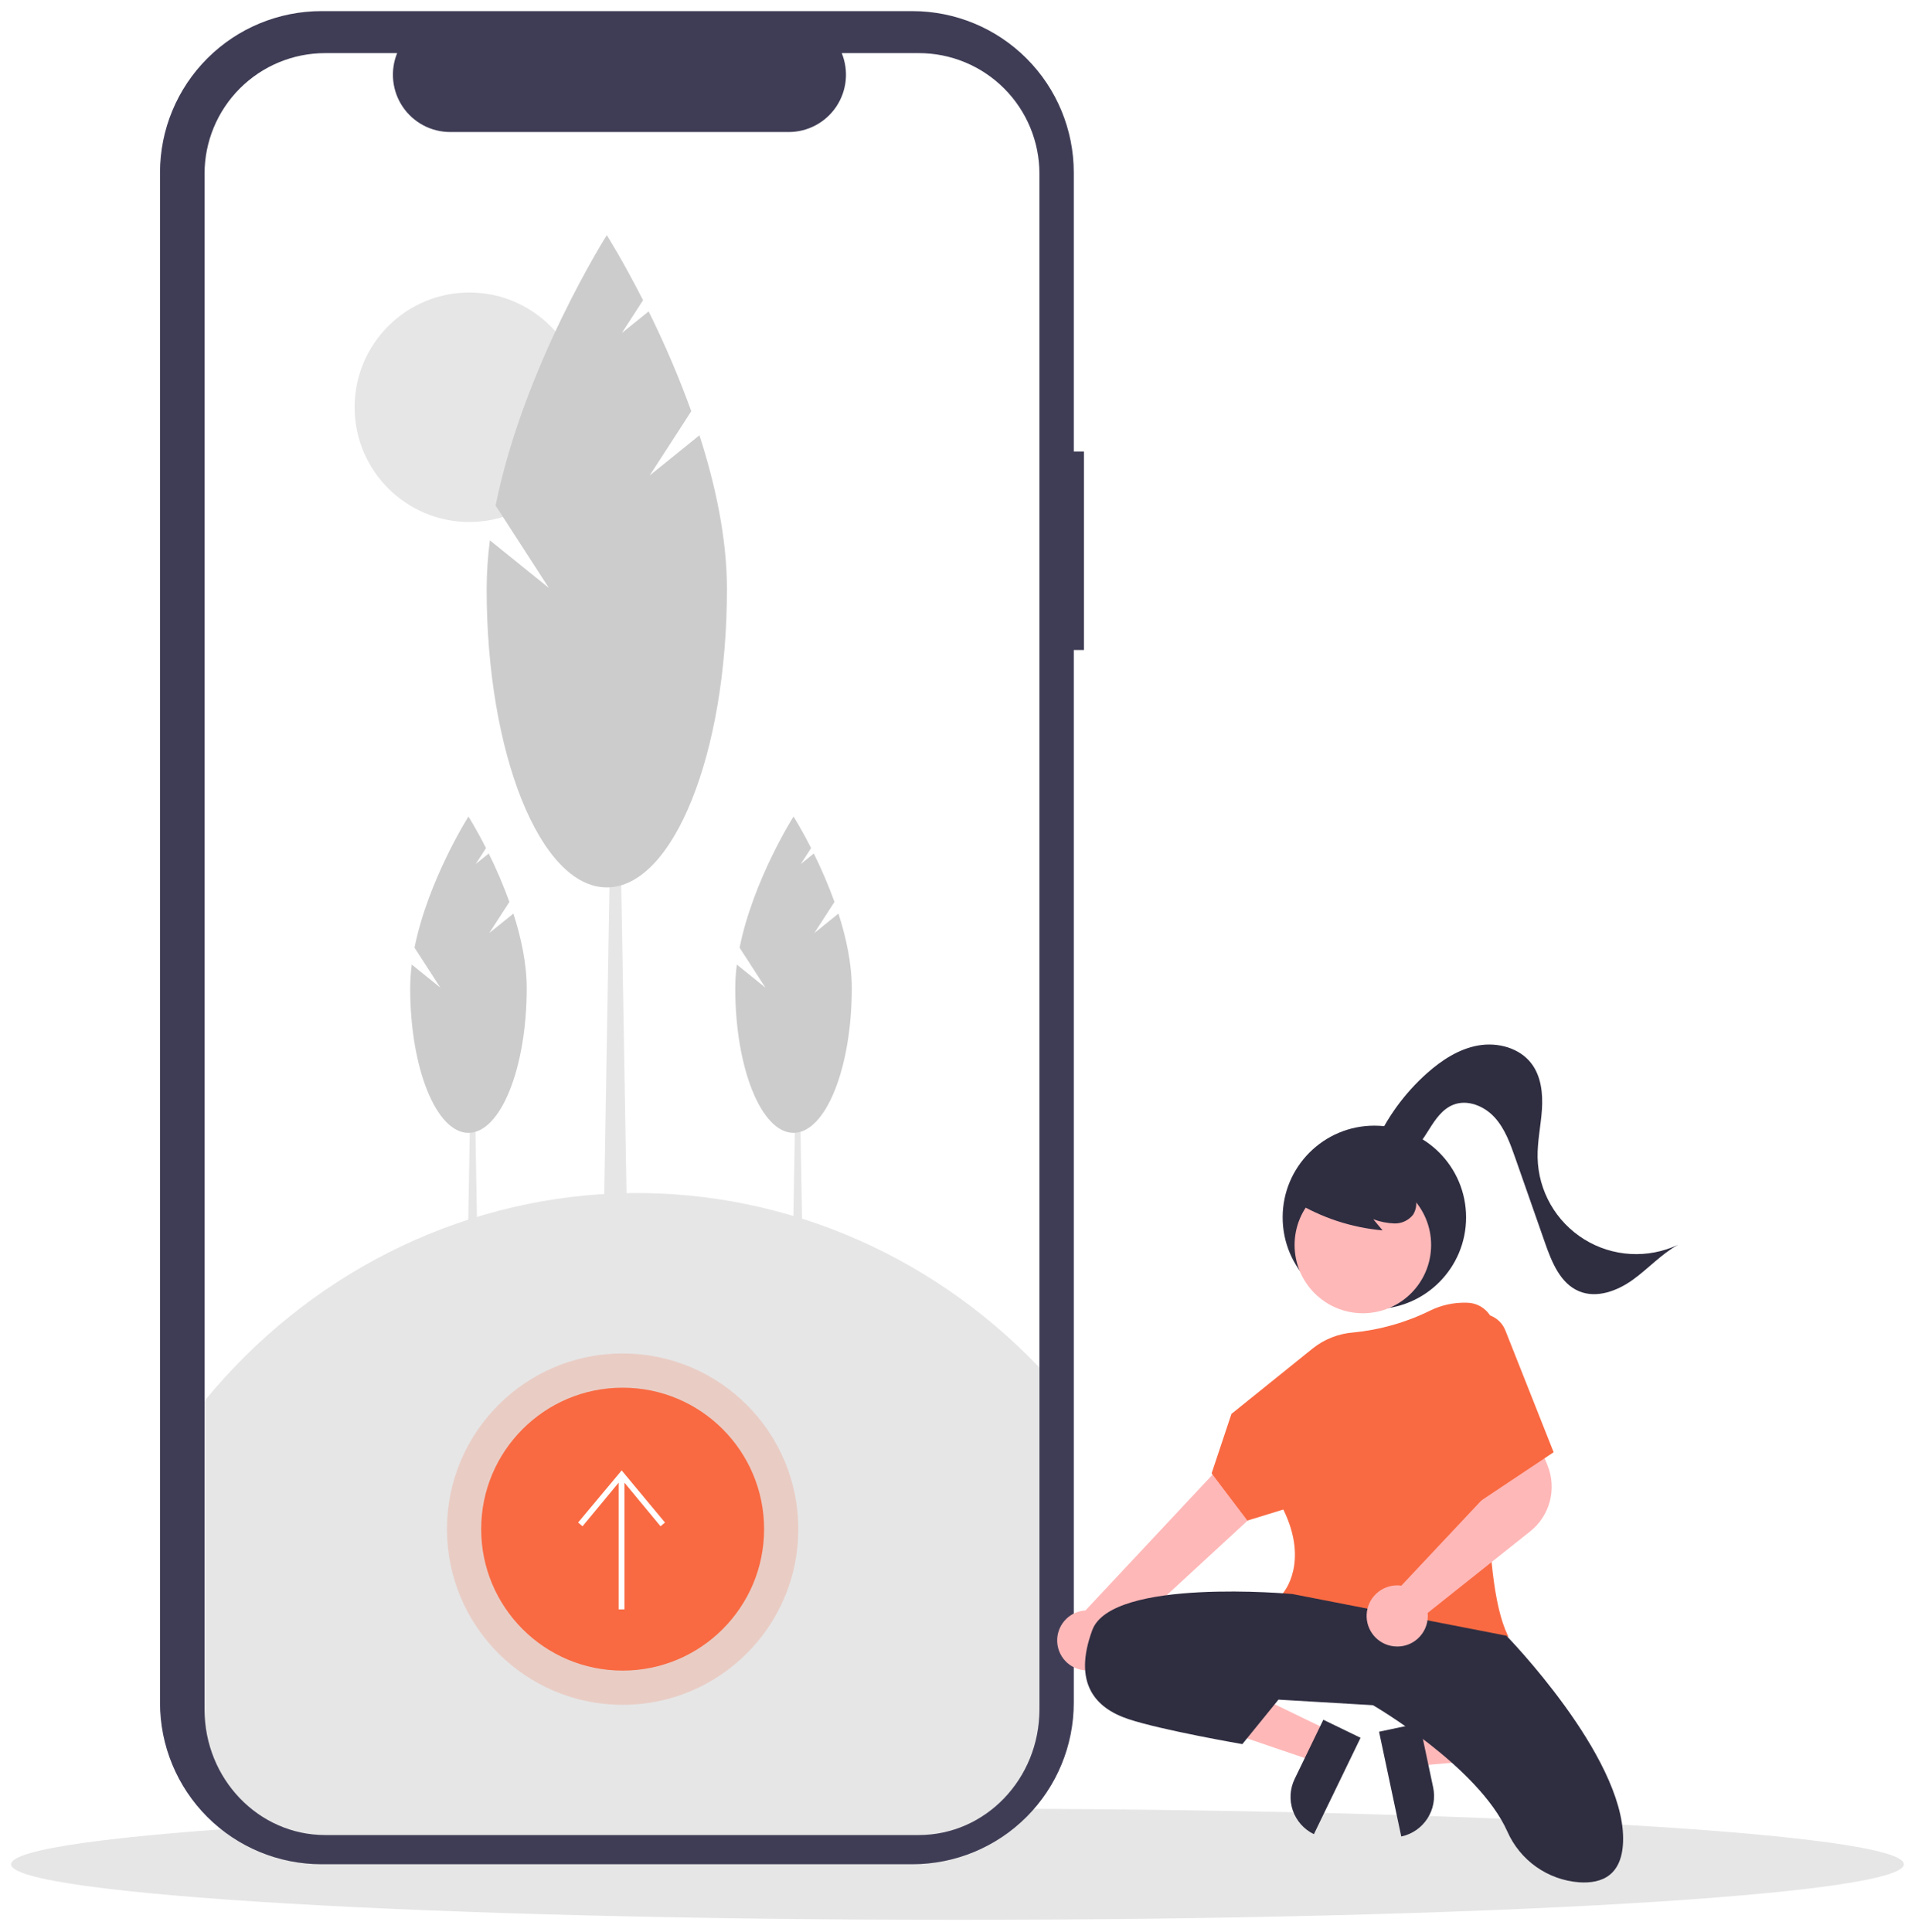 <svg width="689" height="695" viewBox="0 0 689 695" fill="none" xmlns="http://www.w3.org/2000/svg">
<g id="mobile_scoll_3 2">
<g id="mobile_scoll_3 1" filter="url(#filter0_d)">
<path id="Ellipse 92" d="M344.5 686.689C532.553 686.689 685 677.735 685 666.689C685 655.643 532.553 646.689 344.5 646.689C156.447 646.689 4 655.643 4 666.689C4 677.735 156.447 686.689 344.5 686.689Z" fill="#E6E6E6"/>
<path id="Path 607" d="M390 158.431H386.337V58.08C386.337 42.676 380.218 27.903 369.326 17.011C358.434 6.119 343.661 0 328.257 0H115.651C100.247 0 85.474 6.119 74.582 17.011C63.69 27.903 57.571 42.676 57.571 58.08V608.61C57.571 624.014 63.69 638.787 74.582 649.679C85.474 660.571 100.247 666.69 115.651 666.69H328.257C343.661 666.69 358.434 660.571 369.326 649.679C380.218 638.787 386.337 624.014 386.337 608.61V229.862H390V158.431Z" fill="#3F3D56"/>
<path id="Path 608" d="M373.975 58.486V608.205C373.975 619.709 369.405 630.741 361.27 638.875C353.136 647.01 342.104 651.58 330.6 651.58H116.974C105.471 651.579 94.439 647.01 86.305 638.875C78.17 630.741 73.6 619.709 73.6 608.206V58.486C73.6 46.982 78.17 35.95 86.305 27.816C94.439 19.681 105.471 15.111 116.975 15.111H142.891C141.617 18.24 141.132 21.634 141.478 24.995C141.825 28.356 142.991 31.58 144.876 34.384C146.76 37.188 149.305 39.486 152.286 41.075C155.267 42.665 158.594 43.498 161.972 43.5H283.772C287.151 43.498 290.477 42.665 293.458 41.076C296.439 39.486 298.984 37.188 300.869 34.384C302.754 31.58 303.92 28.356 304.267 24.995C304.613 21.635 304.128 18.24 302.854 15.111H330.6C342.104 15.111 353.136 19.681 361.27 27.816C369.405 35.95 373.975 46.982 373.975 58.486Z" fill="white"/>
<path id="Path 609" d="M172.286 474.693H167.793L169.293 386.937H170.793L172.286 474.693Z" fill="#E6E6E6"/>
<path id="Path 610" d="M176.029 331.687L183.281 320.48C181.13 314.539 178.646 308.725 175.841 303.064L171.152 306.852L174.865 301.114C171.326 294.149 168.542 289.76 168.542 289.76C168.542 289.76 154 312.677 149.139 336.945L158.445 351.327L148.145 343.006C147.778 345.833 147.589 348.68 147.58 351.53C147.58 380.269 156.966 403.566 168.544 403.566C180.122 403.566 189.508 380.266 189.508 351.53C189.508 342.621 187.492 333.3 184.708 324.677L176.029 331.687Z" fill="#CCCCCC"/>
<path id="Path 611" d="M289.245 474.693H284.752L286.252 386.937H287.752L289.245 474.693Z" fill="#E6E6E6"/>
<path id="Path 612" d="M292.988 331.687L300.24 320.48C298.089 314.539 295.605 308.725 292.8 303.064L288.111 306.852L291.824 301.114C288.285 294.149 285.501 289.76 285.501 289.76C285.501 289.76 270.957 312.679 266.101 336.945L275.4 351.325L265.1 343.004C264.733 345.831 264.544 348.678 264.535 351.528C264.535 380.267 273.921 403.564 285.499 403.564C297.077 403.564 306.463 380.264 306.463 351.528C306.463 342.619 304.447 333.298 301.663 324.675L292.988 331.687Z" fill="#CCCCCC"/>
<path id="Ellipse 94" d="M168.867 183.798C191.665 183.798 210.147 165.316 210.147 142.518C210.147 119.72 191.665 101.238 168.867 101.238C146.069 101.238 127.587 119.72 127.587 142.518C127.587 165.316 146.069 183.798 168.867 183.798Z" fill="#E6E6E6"/>
<path id="Path 613" d="M226.043 461.916H216.78L219.868 280.971H222.955L226.043 461.916Z" fill="#E6E6E6"/>
<path id="Path 614" d="M233.762 167.051L248.715 143.945C244.281 131.696 239.159 119.706 233.374 108.034L223.705 115.843L231.361 104.011C224.061 89.649 218.324 80.6 218.324 80.6C218.324 80.6 188.336 127.856 178.317 177.89L197.5 207.545L176.258 190.388C175.502 196.216 175.112 202.087 175.093 207.964C175.093 267.221 194.446 315.258 218.319 315.258C242.192 315.258 261.545 267.221 261.545 207.964C261.545 189.594 257.389 170.375 251.656 152.596L233.762 167.051Z" fill="#CCCCCC"/>
<path id="Path 615" d="M373.975 487.998V611.006C373.975 635.955 354.556 656.18 330.6 656.181H116.974C93.019 656.181 73.599 635.956 73.598 611.006V499.99C110.636 454.708 164.187 427.645 221.26 425.366C278.333 423.087 333.717 445.801 373.975 487.998Z" fill="#E6E6E6"/>
<g id="Girl">
<path id="Path 624" d="M507.859 619.226L510.401 631.219L557.871 627.119L554.12 609.419L507.859 619.226Z" fill="#FFB8B8"/>
<path id="Path 625" d="M504.163 656.707L496.175 619.013L510.738 615.927L515.64 639.057C516.046 640.969 516.07 642.943 515.713 644.865C515.355 646.787 514.623 648.62 513.557 650.259C512.491 651.898 511.113 653.311 509.501 654.417C507.889 655.523 506.075 656.301 504.163 656.707Z" fill="#2F2E41"/>
<path id="Path 626" d="M478.12 618.586L472.777 629.621L427.677 614.264L435.563 597.979L478.12 618.586Z" fill="#FFB8B8"/>
<path id="Path 627" d="M465.813 635.985L476.117 614.704L489.516 621.192L472.724 655.871C469.171 654.15 466.446 651.089 465.15 647.359C463.854 643.63 464.092 639.539 465.813 635.985Z" fill="#2F2E41"/>
<path id="Path 628" d="M389.259 596.793C390.803 597.08 392.391 597.026 393.912 596.633C395.432 596.24 396.848 595.519 398.06 594.52C399.272 593.521 400.25 592.268 400.925 590.85C401.6 589.432 401.956 587.883 401.968 586.313L476.342 517.742L457.872 503.437L390.535 575.379C387.894 575.533 385.402 576.65 383.531 578.519C381.659 580.388 380.538 582.879 380.381 585.519C380.224 588.159 381.041 590.765 382.678 592.843C384.314 594.921 386.656 596.326 389.26 596.792L389.259 596.793Z" fill="#FFB8B8"/>
<path id="Path 629" d="M512.386 588.272C495.157 588.272 474.408 584.644 461.607 569.795L461.319 569.461L461.619 569.133C461.719 569.026 471.133 558.264 461.73 539.072L448.8 543.049L435.93 526.06L443.06 504.671L472.237 481.171C476.417 477.821 481.506 475.804 486.846 475.379C496.51 474.445 505.925 471.764 514.631 467.466C518.615 465.53 523.003 464.57 527.431 464.666L528.005 464.682C529.352 464.72 530.677 465.031 531.9 465.596C533.123 466.161 534.218 466.969 535.12 467.97C536.021 468.972 536.71 470.146 537.144 471.421C537.578 472.696 537.749 474.047 537.646 475.39C535.667 501.02 532.174 562.933 542.438 584.251L542.703 584.802L542.111 584.952C532.355 587.147 522.388 588.26 512.388 588.271L512.386 588.272Z" fill="#F96A42"/>
<path id="Path 630" d="M464.986 569.469C464.986 569.469 399.986 563.469 392.986 582.469C385.986 601.469 393.986 610.469 405.986 614.469C417.986 618.469 446.986 623.469 446.986 623.469L459.986 607.469L493.986 609.469C493.986 609.469 531.871 631.442 542.346 654.943C544.594 660.028 548.177 664.41 552.716 667.621C557.255 670.832 562.579 672.753 568.123 673.179C576.523 673.763 583.986 670.592 583.986 657.467C583.986 627.467 541.986 584.467 541.986 584.467L464.986 569.469Z" fill="#2F2E41"/>
<path id="Path 631" d="M415.486 598.969C415.486 598.969 432.486 593.969 459.486 606.969L415.486 598.969Z" fill="#2F2E41"/>
<g id="Head">
<path id="Ellipse 97" d="M494.486 466.969C512.711 466.969 527.486 452.194 527.486 433.969C527.486 415.744 512.711 400.969 494.486 400.969C476.261 400.969 461.486 415.744 461.486 433.969C461.486 452.194 476.261 466.969 494.486 466.969Z" fill="#2F2E41"/>
<path id="Ellipse 98" d="M490.344 468.459C503.909 468.459 514.905 457.463 514.905 443.898C514.905 430.333 503.909 419.337 490.344 419.337C476.779 419.337 465.783 430.333 465.783 443.898C465.783 457.463 476.779 468.459 490.344 468.459Z" fill="#FFB8B8"/>
<path id="Path 632" d="M465.843 428.234C475.435 434.089 486.249 437.652 497.443 438.646L494.112 434.655C496.537 435.551 499.089 436.057 501.673 436.155C502.967 436.193 504.251 435.926 505.423 435.378C506.596 434.829 507.623 434.013 508.423 432.996C509.077 431.94 509.465 430.741 509.555 429.502C509.645 428.263 509.433 427.021 508.939 425.881C507.924 423.608 506.344 421.632 504.35 420.142C500.815 417.346 496.643 415.467 492.206 414.674C487.768 413.881 483.204 414.198 478.919 415.597C475.978 416.475 473.344 418.163 471.319 420.469C470.324 421.63 469.633 423.02 469.308 424.515C468.983 426.009 469.034 427.56 469.456 429.03" fill="#2F2E41"/>
<path id="Path 633" d="M494.309 408.603C498.673 398.469 505.205 389.416 513.446 382.079C518.738 377.379 524.919 373.336 531.892 372.116C538.865 370.896 546.725 372.986 551.003 378.627C554.503 383.24 555.155 389.42 554.77 395.196C554.385 400.972 553.094 406.696 553.217 412.48C553.343 418.386 554.942 424.166 557.869 429.297C560.796 434.427 564.958 438.746 569.977 441.86C574.996 444.975 580.714 446.786 586.61 447.13C592.507 447.474 598.397 446.34 603.744 443.831C597.722 447.16 593.03 452.431 587.444 456.439C581.858 460.447 574.481 463.199 568.132 460.549C561.414 457.749 558.332 450.13 555.926 443.259L545.194 412.619C543.37 407.41 541.455 402.047 537.732 397.974C534.009 393.901 527.967 391.417 522.843 393.465C518.959 395.017 516.43 398.723 514.213 402.265C511.996 405.807 509.656 409.585 505.913 411.444C502.17 413.303 496.613 412.159 495.39 408.159" fill="#2F2E41"/>
</g>
<path id="Path 636" d="M502.736 588.358C502.312 588.358 501.889 588.335 501.468 588.288C498.673 587.974 496.105 586.6 494.291 584.451C492.477 582.301 491.556 579.539 491.716 576.731C491.876 573.923 493.106 571.283 495.152 569.353C497.199 567.424 499.906 566.352 502.719 566.357C503.21 566.36 503.699 566.396 504.185 566.466L537.763 530.721L534.258 519.036L551.858 511.144L556.792 523.204C558.446 527.289 558.739 531.799 557.627 536.064C556.516 540.329 554.058 544.121 550.62 546.879L513.659 576.279C513.698 576.637 513.718 576.998 513.719 577.358C513.718 578.905 513.392 580.435 512.76 581.848C512.129 583.261 511.207 584.525 510.055 585.558C508.048 587.369 505.439 588.367 502.736 588.358Z" fill="#FFB8B8"/>
<path id="Path 637" d="M528.986 469.469C530.15 468.952 531.407 468.675 532.681 468.655C533.955 468.636 535.219 468.874 536.399 469.355C537.578 469.837 538.648 470.552 539.545 471.458C540.441 472.363 541.145 473.441 541.614 474.625L558.986 518.469L531.986 536.469L528.986 469.469Z" fill="#F96A42"/>
</g>
<g id="Button">
<path id="Ellipse 95" opacity="0.2" d="M224.02 609.338C258.929 609.338 287.228 581.039 287.228 546.13C287.228 511.221 258.929 482.922 224.02 482.922C189.111 482.922 160.812 511.221 160.812 546.13C160.812 581.039 189.111 609.338 224.02 609.338Z" fill="#F96A42"/>
<path id="Ellipse 96" d="M224.02 597.025C252.129 597.025 274.915 574.239 274.915 546.13C274.915 518.021 252.129 495.235 224.02 495.235C195.911 495.235 173.125 518.021 173.125 546.13C173.125 574.239 195.911 597.025 224.02 597.025Z" fill="#F96A42"/>
<g id="Vector" filter="url(#filter1_d)">
<path id="Vector_2" fill-rule="evenodd" clip-rule="evenodd" d="M222.583 525.41L209.594 541.094L208 539.75L223.669 521L239.25 539.75L237.658 541.096L224.667 525.408V571H222.583V525.41Z" fill="white"/>
</g>
</g>
</g>
</g>
<defs>
<filter id="filter0_d" x="0" y="0" width="689" height="694.689" filterUnits="userSpaceOnUse" color-interpolation-filters="sRGB">
<feFlood flood-opacity="0" result="BackgroundImageFix"/>
<feColorMatrix in="SourceAlpha" type="matrix" values="0 0 0 0 0 0 0 0 0 0 0 0 0 0 0 0 0 0 127 0"/>
<feOffset dy="4"/>
<feGaussianBlur stdDeviation="2"/>
<feColorMatrix type="matrix" values="0 0 0 0 0 0 0 0 0 0 0 0 0 0 0 0 0 0 0.25 0"/>
<feBlend mode="normal" in2="BackgroundImageFix" result="effect1_dropShadow"/>
<feBlend mode="normal" in="SourceGraphic" in2="effect1_dropShadow" result="shape"/>
</filter>
<filter id="filter1_d" x="204" y="521" width="39.25" height="58" filterUnits="userSpaceOnUse" color-interpolation-filters="sRGB">
<feFlood flood-opacity="0" result="BackgroundImageFix"/>
<feColorMatrix in="SourceAlpha" type="matrix" values="0 0 0 0 0 0 0 0 0 0 0 0 0 0 0 0 0 0 127 0"/>
<feOffset dy="4"/>
<feGaussianBlur stdDeviation="2"/>
<feColorMatrix type="matrix" values="0 0 0 0 0 0 0 0 0 0 0 0 0 0 0 0 0 0 0.25 0"/>
<feBlend mode="normal" in2="BackgroundImageFix" result="effect1_dropShadow"/>
<feBlend mode="normal" in="SourceGraphic" in2="effect1_dropShadow" result="shape"/>
</filter>
</defs>
</svg>

